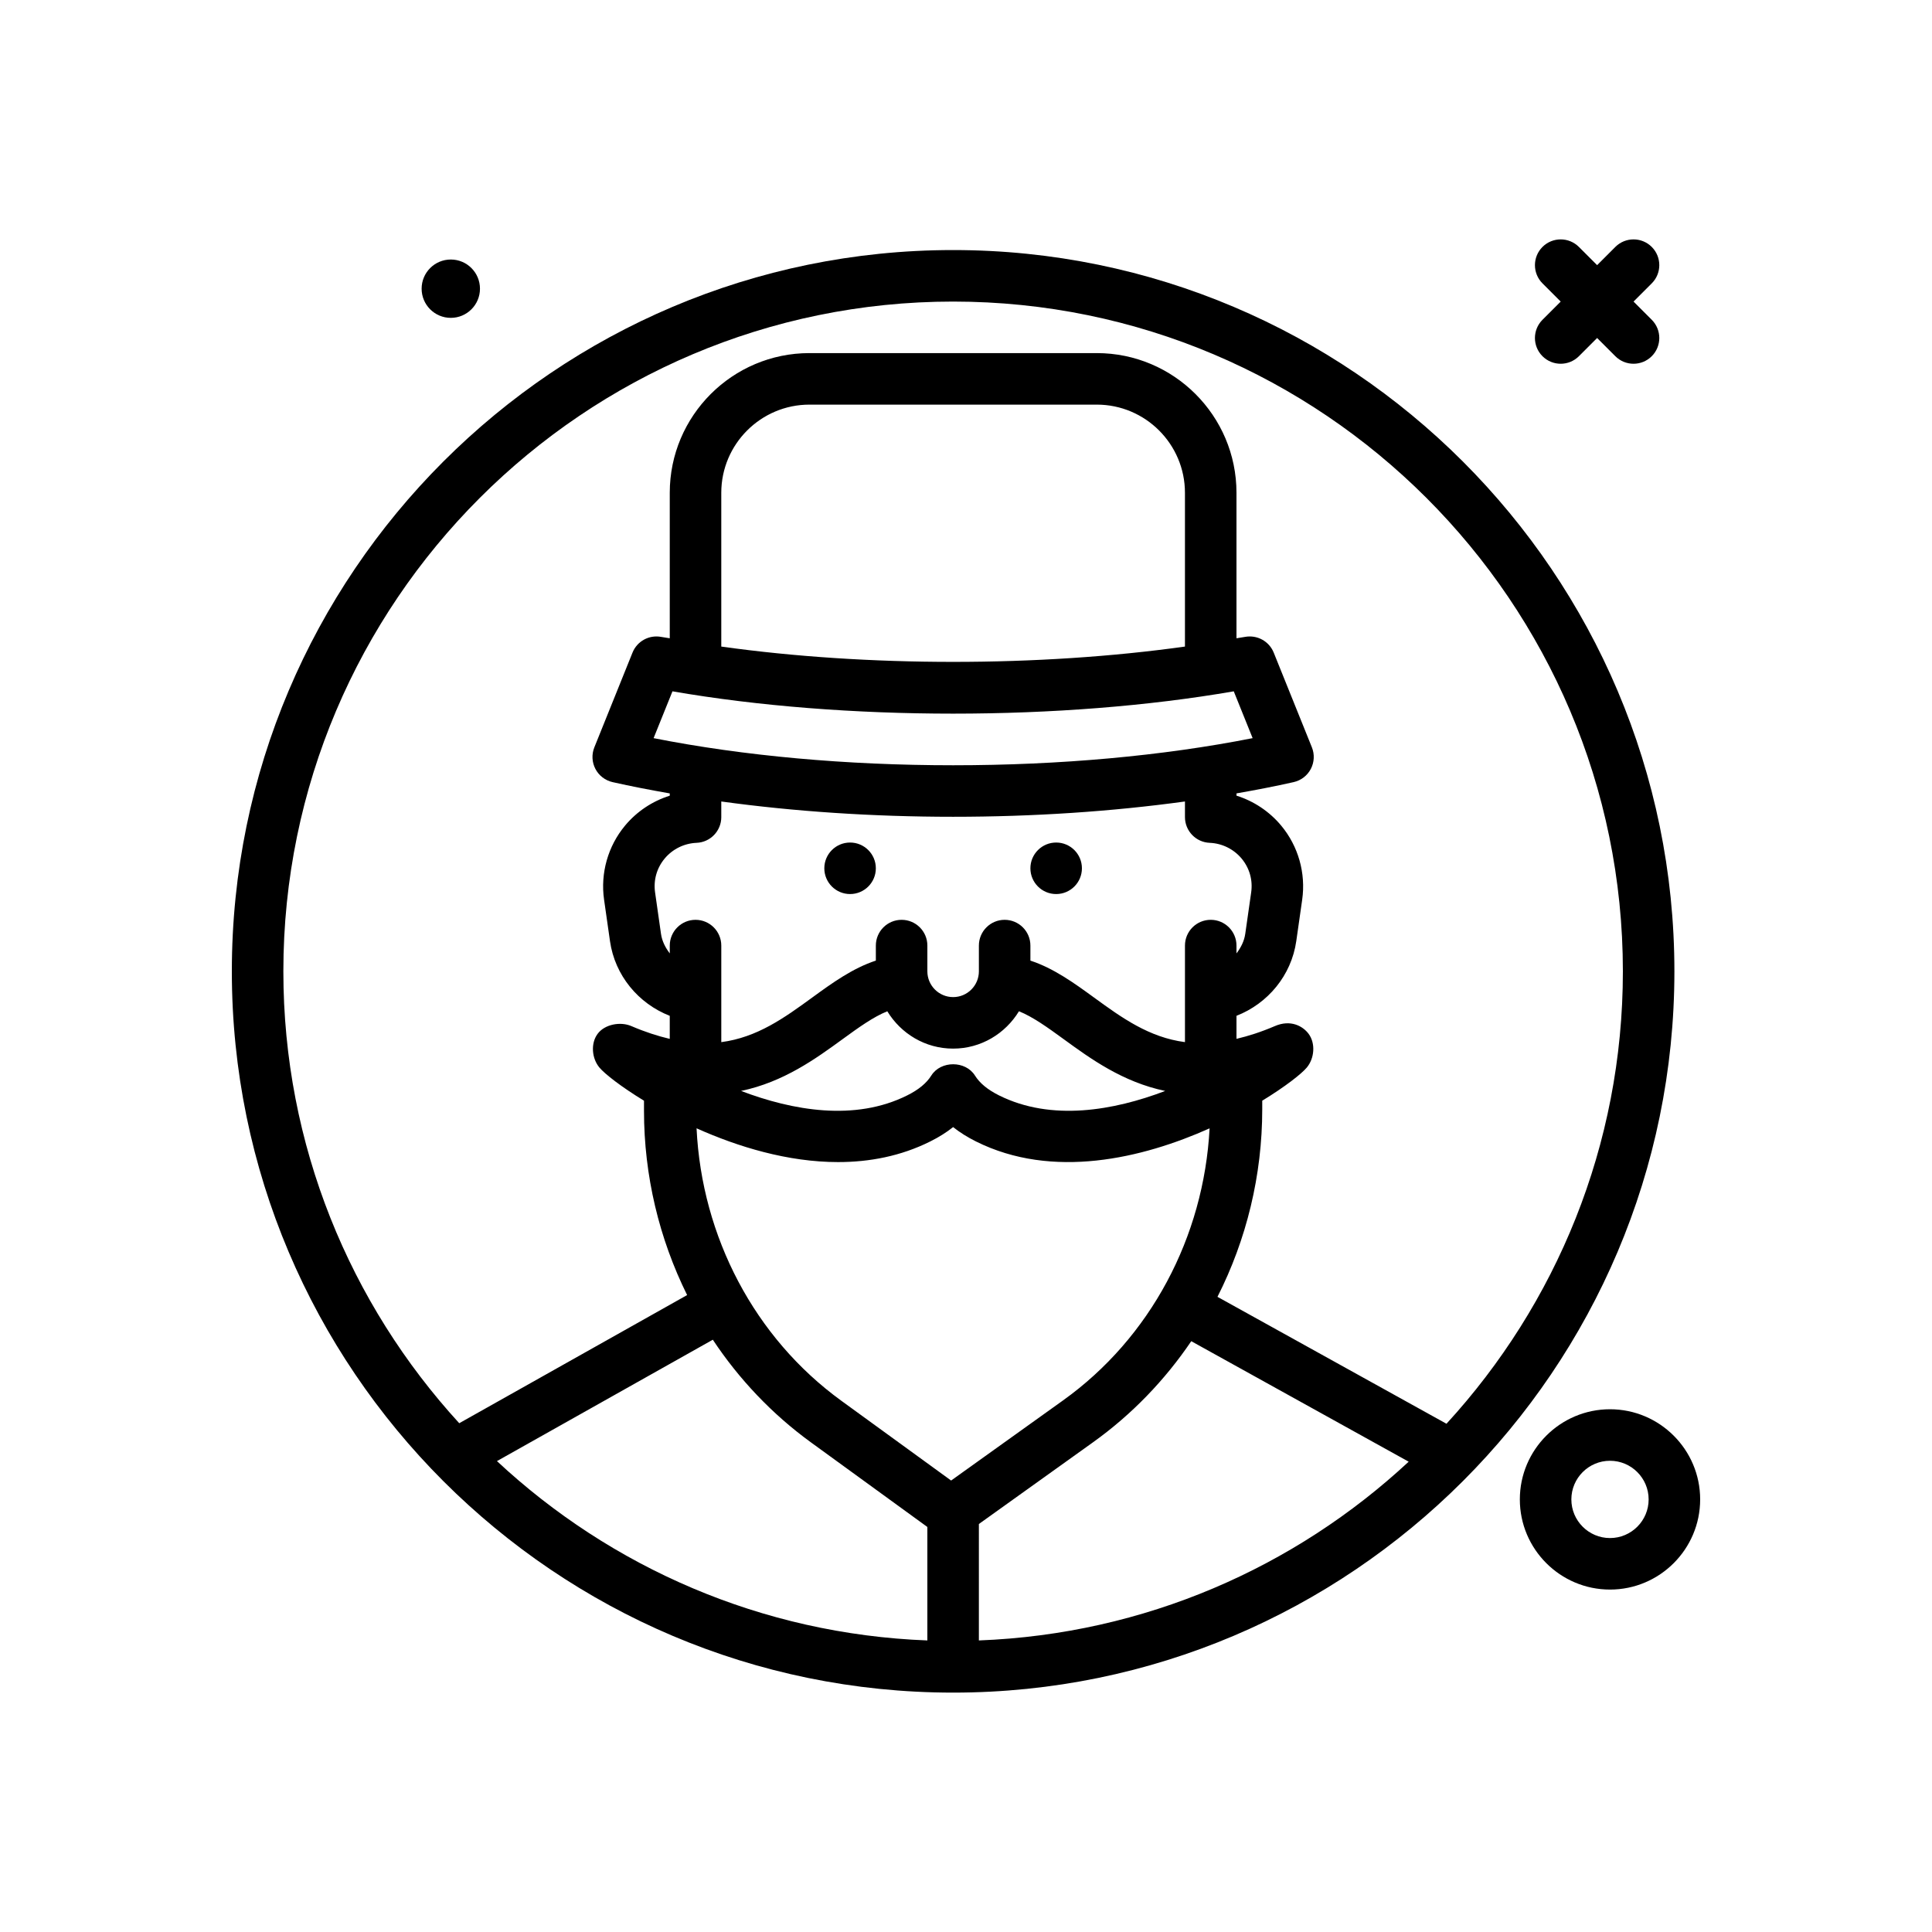 <svg id="avatar26" enable-background="new 0 0 300 300" height="512" viewBox="0 0 300 300" width="512" xmlns="http://www.w3.org/2000/svg"><g><path d="m70 49.357c2.501 0 4.53-2.028 4.53-4.529 0-2.502-2.028-4.53-4.53-4.53s-4.53 2.028-4.53 4.53 2.029 4.529 4.53 4.529z"/><path d="m148 38.828c-61.758 0-112 50.242-112 112s50.242 112 112 112 112-50.242 112-112-50.242-112-112-112zm0 8c57.348 0 104 46.654 104 104 0 27.059-10.395 51.731-27.392 70.251l-35.56-19.708c4.501-8.875 6.952-18.85 6.952-29.144v-1.313c3.59-2.19 6.098-4.167 6.918-5.146 1.188-1.418 1.387-3.752.281-5.238-.895-1.203-2.801-2.256-5.238-1.201-2.151.921-4.117 1.55-5.961 1.982v-3.577c4.874-1.906 8.522-6.27 9.285-11.601l.918-6.43c.586-4.117-.602-8.312-3.262-11.506-1.832-2.199-4.254-3.803-6.941-4.648v-.35c3.036-.534 6.019-1.106 8.883-1.754 1.145-.26 2.117-1.008 2.66-2.045.543-1.039.605-2.266.168-3.352l-5.93-14.715c-.719-1.773-2.582-2.785-4.461-2.436-.424.081-.892.134-1.32.213v-22.59c0-11.961-9.73-21.691-21.691-21.691h-44.617c-11.962-.001-21.692 9.73-21.692 21.691v22.592c-.429-.079-.897-.132-1.322-.213-1.883-.354-3.746.662-4.461 2.436l-5.928 14.715c-.438 1.088-.377 2.312.168 3.352.545 1.037 1.518 1.785 2.66 2.045 2.864.648 5.847 1.219 8.883 1.754v.35c-2.688.846-5.111 2.449-6.943 4.65-2.658 3.193-3.846 7.387-3.256 11.504l.918 6.432c.76 5.329 4.406 9.693 9.281 11.599v3.579c-1.844-.433-3.812-1.063-5.963-1.986-1.697-.732-4.137-.285-5.238 1.203-1.105 1.486-.908 3.82.281 5.238.821.979 3.328 2.956 6.92 5.147v1.58c0 10.075 2.364 19.855 6.697 28.601l-35.386 19.898c-16.95-18.513-27.311-43.151-27.311-70.168 0-57.346 46.654-104 104-104zm36 53.571c-22.631 3.17-49.371 3.17-72 0v-23.879c0-7.549 6.143-13.691 13.691-13.691h44.617c7.551 0 13.691 6.143 13.691 13.691v23.879zm-79.58 6.949c26.67 4.621 60.482 4.621 87.158 0l2.93 7.27c-13.957 2.76-29.922 4.211-46.508 4.211-16.584 0-32.551-1.451-46.51-4.211zm7.58 19.529v-2.423c11.312 1.553 23.486 2.374 36 2.374 12.512 0 24.688-.821 36-2.374v2.423c0 2.146 1.695 3.91 3.84 3.996 1.922.078 3.727.969 4.957 2.443 1.23 1.48 1.758 3.346 1.484 5.258l-.918 6.428c-.164 1.151-.69 2.154-1.363 3.041v-1.215c0-2.209-1.789-4-4-4s-4 1.791-4 4v14.991c-5.578-.731-9.783-3.764-14.117-6.92-3.095-2.254-6.274-4.552-9.883-5.735v-2.335c0-2.209-1.789-4-4-4s-4 1.791-4 4v4c0 2.205-1.793 4-4 4s-4-1.795-4-4v-4c0-2.209-1.789-4-4-4-2.209 0-4 1.791-4 4v2.332c-3.608 1.183-6.788 3.484-9.881 5.736-4.336 3.16-8.542 6.194-14.119 6.925v-14.993c0-2.209-1.791-4-4-4s-4 1.791-4 4v1.215c-.673-.886-1.199-1.889-1.363-3.039l-.918-6.432c-.271-1.91.256-3.775 1.486-5.256 1.229-1.475 3.035-2.365 4.957-2.443 2.145-.087 3.838-1.851 3.838-3.997zm25.779 30.153c2.108 3.46 5.881 5.798 10.221 5.798 4.341 0 8.115-2.339 10.223-5.801 2.173.876 4.437 2.507 6.953 4.338 4.145 3.018 9.125 6.646 15.754 8.037-7.988 3.039-17.664 4.754-25.812.684-1.762-.881-2.98-1.887-3.73-3.08-1.461-2.332-5.312-2.332-6.773 0-.75 1.193-1.969 2.199-3.734 3.08-8.139 4.074-17.814 2.355-25.811-.686 6.629-1.389 11.613-5.018 15.76-8.035 2.512-1.831 4.774-3.458 6.949-4.335zm-7.636 23.417c4.861 0 9.74-.918 14.311-3.205 1.336-.666 2.512-1.404 3.547-2.227 1.031.822 2.211 1.561 3.543 2.227 11.914 5.956 25.872 2.628 36.281-2.033-.893 16.902-9.197 32.538-22.757 42.246l-17.379 12.441-17.064-12.4c-13.445-9.769-21.654-25.437-22.464-42.295 6.414 2.875 14.173 5.247 21.982 5.246zm-19.457 27.583c4.066 6.128 9.195 11.551 15.234 15.939l18.08 13.139v17.619c-25.771-.981-49.161-11.376-66.834-27.848zm41.314 28.616 17.723-12.687c6.032-4.318 11.163-9.659 15.255-15.7l33.761 18.711c-17.661 16.42-41.014 26.777-66.739 27.757z"/><path d="m239.516 55.312c.781.781 1.805 1.172 2.828 1.172s2.047-.391 2.828-1.172l2.828-2.828 2.828 2.828c.781.781 1.805 1.172 2.828 1.172s2.047-.391 2.828-1.172c1.562-1.562 1.562-4.094 0-5.656l-2.828-2.828 2.828-2.828c1.562-1.562 1.562-4.094 0-5.656s-4.094-1.562-5.656 0l-2.828 2.828-2.828-2.828c-1.562-1.562-4.094-1.562-5.656 0s-1.562 4.094 0 5.656l2.828 2.828-2.828 2.828c-1.563 1.563-1.563 4.094 0 5.656z"/><path d="m250 218.828c-7.719 0-14 6.281-14 14s6.281 14 14 14 14-6.281 14-14-6.281-14-14-14zm0 20c-3.309 0-6-2.691-6-6s2.691-6 6-6 6 2.691 6 6-2.691 6-6 6z"/><circle cx="164" cy="134.828" r="4"/><circle cx="132" cy="134.828" r="4"/></g></svg>